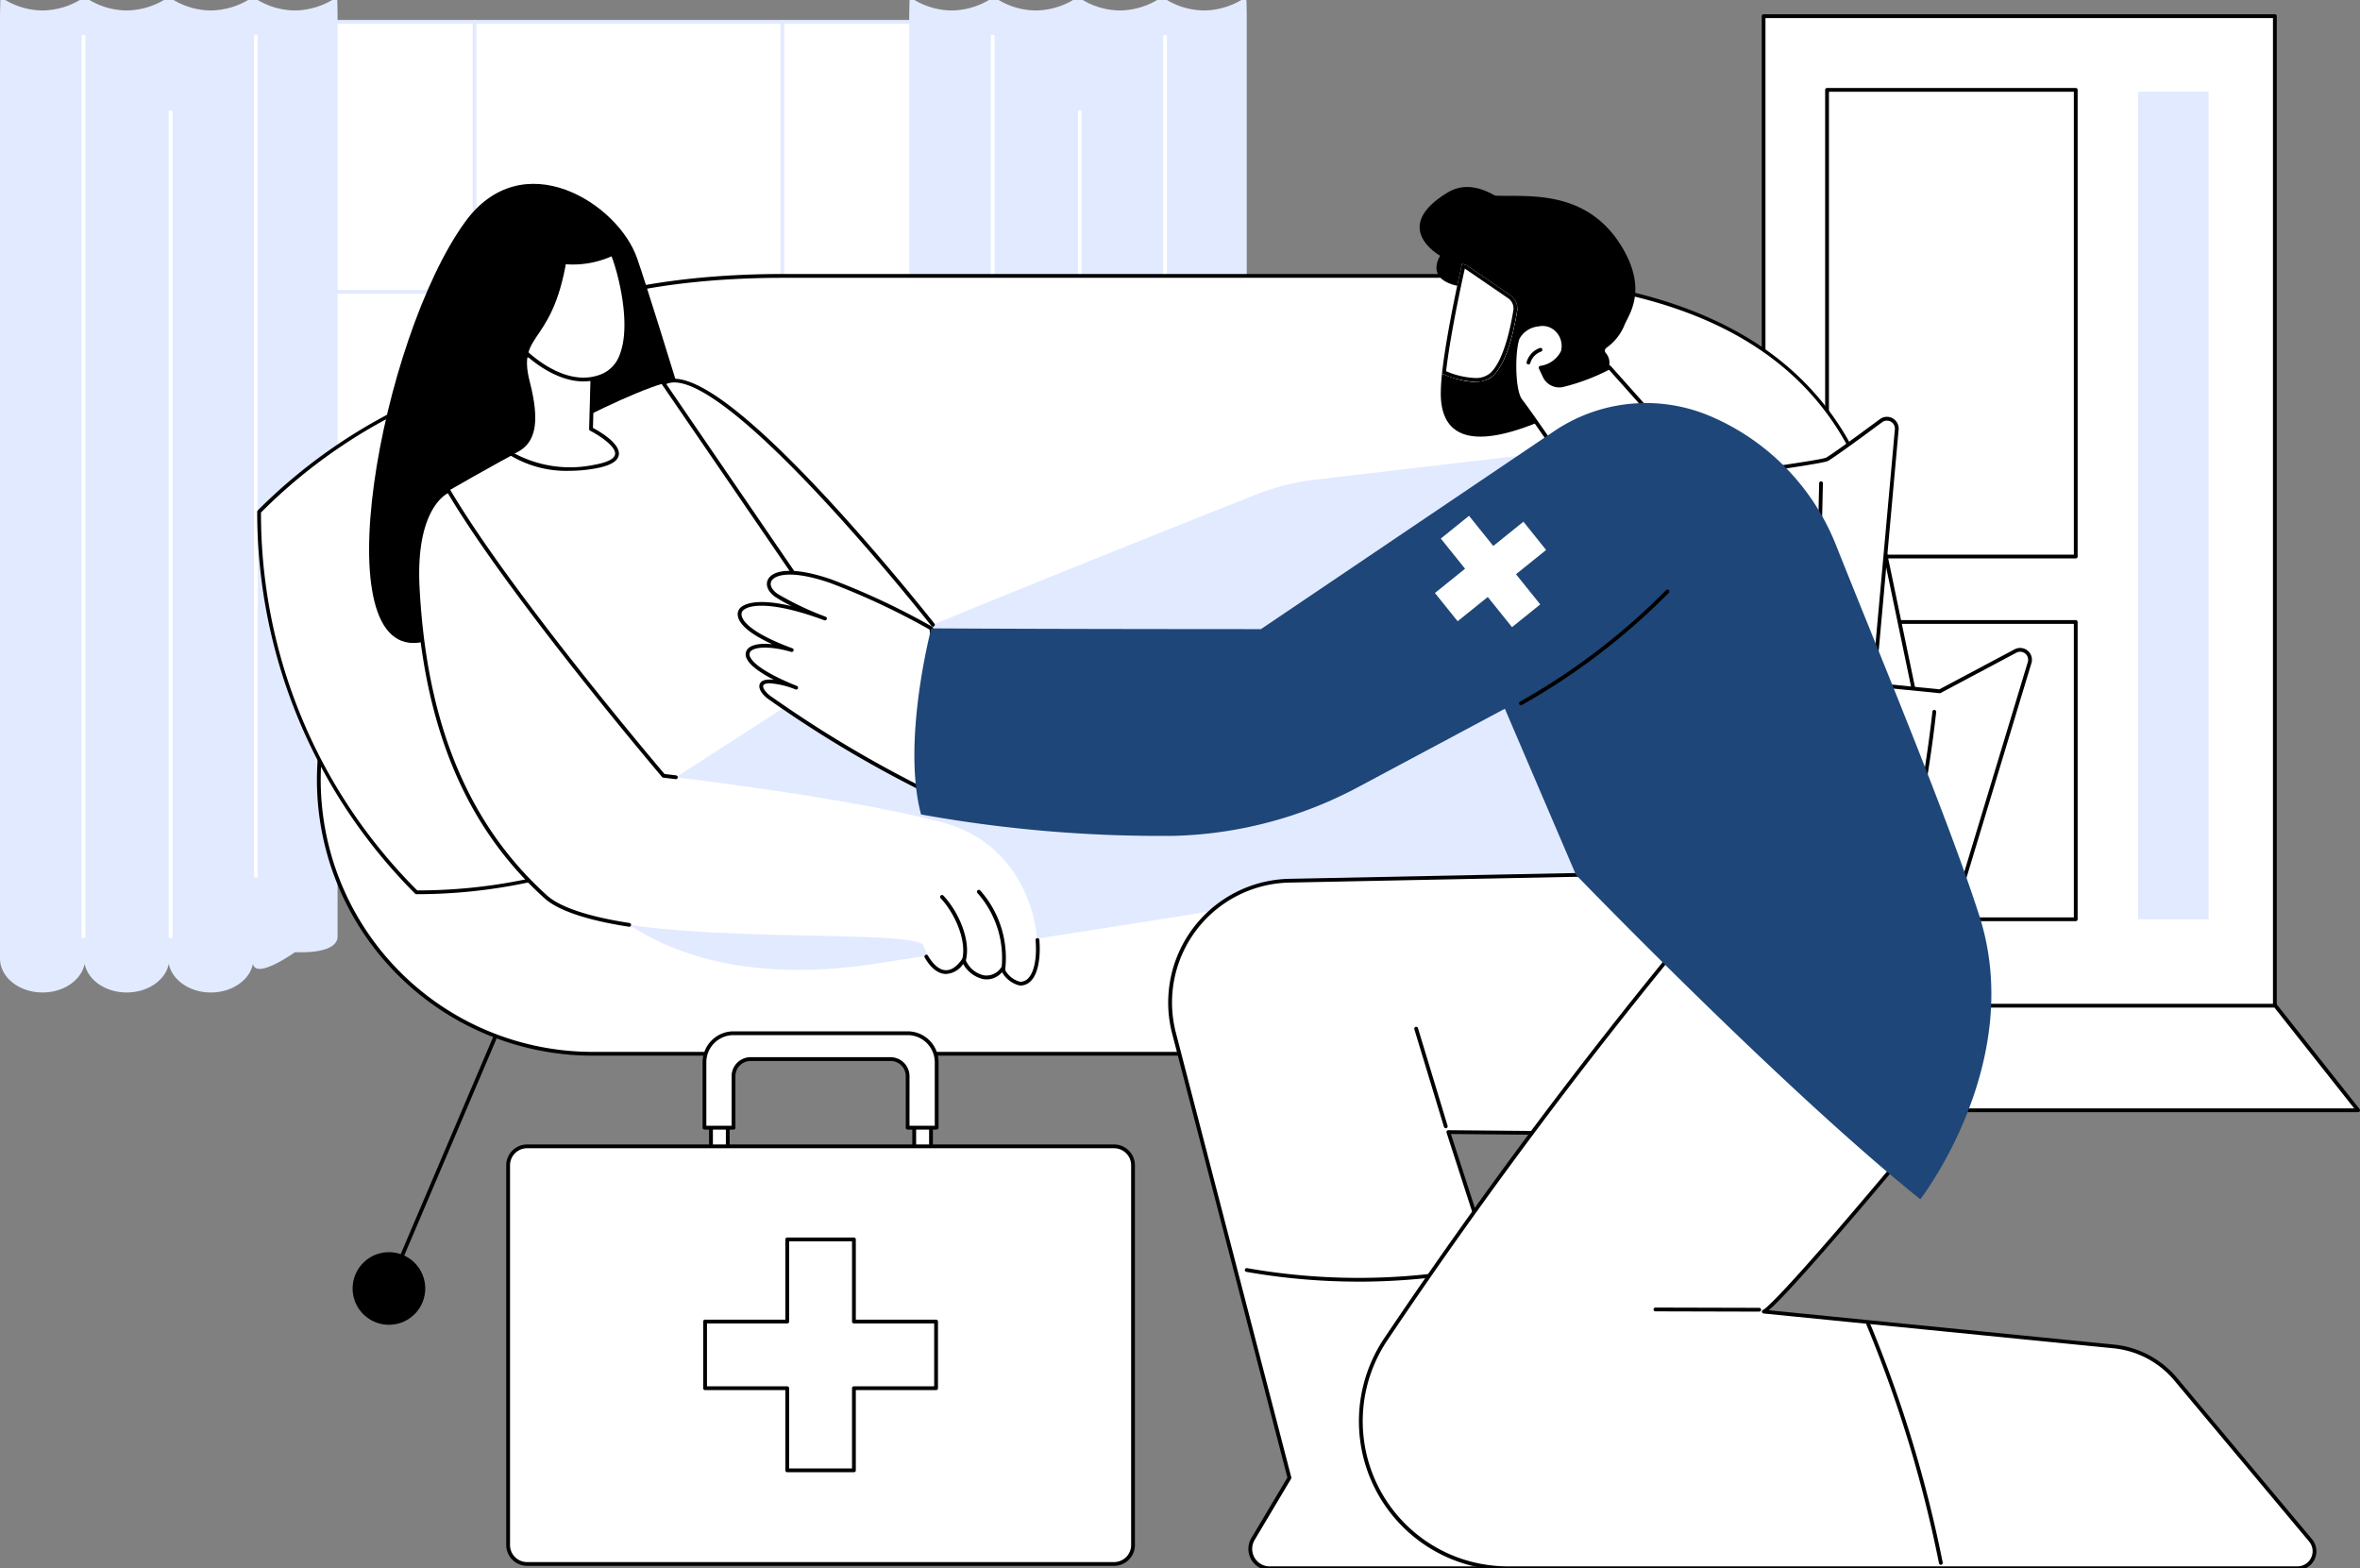 <svg xmlns="http://www.w3.org/2000/svg" xmlns:xlink="http://www.w3.org/1999/xlink" width="295" height="196" viewBox="0 0 295 196">
  <rect x="0" y="0" width="295" height="196" fill="#808080" stroke="none"/>
  <defs>
    <clipPath id="clip-path">
      <rect id="Rectángulo_403947" data-name="Rectángulo 403947" width="295" height="196" transform="translate(0 0)" fill="none"/>
    </clipPath>
  </defs>
  <g id="Grupo_1103873" data-name="Grupo 1103873" transform="translate(0 -0.334)">
    <path id="Trazado_884543" data-name="Trazado 884543" d="M930.35,136.506V10.176h63.91V137.445Z" transform="translate(-709.905 -7.823)" fill="#fff"/>
    <g id="Grupo_1103872" data-name="Grupo 1103872" transform="translate(0 0.334)">
      <g id="Grupo_1103871" data-name="Grupo 1103871" clip-path="url(#clip-path)">
        <path id="Trazado_884544" data-name="Trazado 884544" d="M993.5,136.919h0l-63.909-.939a.237.237,0,0,1-.233-.237V9.413a.237.237,0,0,1,.237-.237H993.5a.237.237,0,0,1,.237.237V136.682a.237.237,0,0,1-.237.237m-63.673-1.409,63.436.932V9.65H929.824Z" transform="translate(-709.142 -7.394)"/>
        <rect id="Rectángulo_403941" data-name="Rectángulo 403941" width="31.088" height="58.328" transform="translate(228.38 11.232)" fill="#fff"/>
        <path id="Trazado_884545" data-name="Trazado 884545" d="M994.162,106.862H963.074a.237.237,0,0,1-.237-.237V48.3a.237.237,0,0,1,.237-.237h31.088a.237.237,0,0,1,.237.237v58.328a.237.237,0,0,1-.237.237m-30.851-.474h30.614V48.534H963.311Z" transform="translate(-734.694 -37.065)"/>
        <rect id="Rectángulo_403942" data-name="Rectángulo 403942" width="31.088" height="37.16" transform="translate(228.38 77.747)" fill="#fff"/>
        <path id="Trazado_884546" data-name="Trazado 884546" d="M994.162,366.406H963.074a.237.237,0,0,1-.237-.237v-37.16a.237.237,0,0,1,.237-.237h31.088a.237.237,0,0,1,.237.237v37.16a.237.237,0,0,1-.237.237m-30.851-.474h30.614V329.246H963.311Z" transform="translate(-734.694 -251.262)"/>
        <path id="Trazado_884547" data-name="Trazado 884547" d="M897.028,532.18l-10.609,13.076h84.729L960.8,532.18Z" transform="translate(-676.383 -406.473)" fill="#fff"/>
        <path id="Trazado_884548" data-name="Trazado 884548" d="M970.384,544.729H885.656a.237.237,0,0,1-.184-.386l10.609-13.076a.237.237,0,0,1,.184-.088H960.04a.236.236,0,0,1,.186.09l10.344,13.076a.237.237,0,0,1-.186.384m-84.231-.474h83.741l-9.969-12.6H896.378Z" transform="translate(-675.62 -405.709)"/>
        <rect id="Rectángulo_403943" data-name="Rectángulo 403943" width="8.806" height="103.443" transform="translate(267.266 11.464)" fill="#e2eaff"/>
        <rect id="Rectángulo_403944" data-name="Rectángulo 403944" width="109.722" height="99.448" transform="translate(24.288 2.73)" fill="#fff"/>
        <path id="Trazado_884549" data-name="Trazado 884549" d="M211.462,112.1H101.74a.237.237,0,0,1-.237-.237V12.416a.237.237,0,0,1,.237-.237H211.462a.237.237,0,0,1,.237.237v99.448a.237.237,0,0,1-.237.237m-109.485-.474H211.225V12.653H101.977Z" transform="translate(-77.452 -9.686)" fill="#e2eaff"/>
        <path id="Trazado_884550" data-name="Trazado 884550" d="M211.463,155.1H101.741a.237.237,0,1,1,0-.474H211.463a.237.237,0,0,1,0,.474" transform="translate(-77.453 -118.378)" fill="#e2eaff"/>
        <path id="Trazado_884551" data-name="Trazado 884551" d="M211.463,294.07H101.741a.237.237,0,1,1,0-.474H211.463a.237.237,0,0,1,0,.474" transform="translate(-77.453 -224.421)" fill="#e2eaff"/>
        <path id="Trazado_884552" data-name="Trazado 884552" d="M411.971,112.1a.237.237,0,0,1-.237-.237V12.416a.237.237,0,1,1,.474,0v99.448a.237.237,0,0,1-.237.237" transform="translate(-314.174 -9.686)" fill="#e2eaff"/>
        <path id="Trazado_884553" data-name="Trazado 884553" d="M249.585,112.1a.237.237,0,0,1-.237-.237V12.416a.237.237,0,1,1,.474,0v99.448a.237.237,0,0,1-.237.237" transform="translate(-190.265 -9.686)" fill="#e2eaff"/>
        <path id="Trazado_884554" data-name="Trazado 884554" d="M42.132,0a9.414,9.414,0,0,1-5.26,1.7A9.238,9.238,0,0,1,31.616,0V0h0V0a9.417,9.417,0,0,1-5.257,1.7A9.237,9.237,0,0,1,21.1,0V0h0a9.416,9.416,0,0,1-5.258,1.7A9.238,9.238,0,0,1,10.582,0V0h0V0A9.417,9.417,0,0,1,5.322,1.7,9.235,9.235,0,0,1,.063,0C.039.259,0,2.32,0,2.542V120.205c0,2.344,2.383,4.245,5.322,4.245,2.658,0,4.861-1.555,5.258-3.586.4,2.031,2.6,3.586,5.258,3.586S20.7,122.9,21.1,120.863c.4,2.033,2.6,3.588,5.259,3.588s4.861-1.555,5.258-3.586c.4,2.031,5.267-1.46,5.267-1.46s5.314.376,5.314-1.969V2.543c0-.222-.022-2.329-.063-2.542" transform="translate(0 -0.392)" fill="#e2eaff"/>
        <path id="Trazado_884555" data-name="Trazado 884555" d="M134.209,125.37a.237.237,0,0,1-.237-.237V20.223a.237.237,0,1,1,.474,0v104.91a.237.237,0,0,1-.237.237" transform="translate(-102.228 -15.643)" fill="#fff"/>
        <path id="Trazado_884556" data-name="Trazado 884556" d="M89.244,163.331a.237.237,0,0,1-.237-.237V60.072a.237.237,0,0,1,.474,0V163.094a.237.237,0,0,1-.237.237" transform="translate(-67.917 -46.05)" fill="#fff"/>
        <path id="Trazado_884557" data-name="Trazado 884557" d="M43.279,132.924a.237.237,0,0,1-.237-.237V20.223a.237.237,0,1,1,.474,0V132.687a.237.237,0,0,1-.237.237" transform="translate(-32.843 -15.643)" fill="#fff"/>
        <path id="Trazado_884558" data-name="Trazado 884558" d="M521.762,0a9.414,9.414,0,0,1-5.26,1.7A9.238,9.238,0,0,1,511.246,0V0h0V0a9.417,9.417,0,0,1-5.257,1.7A9.237,9.237,0,0,1,500.729,0V0h0a9.416,9.416,0,0,1-5.258,1.7A9.238,9.238,0,0,1,490.212,0V0h0V0a9.417,9.417,0,0,1-5.257,1.7,9.235,9.235,0,0,1-5.26-1.7c-.024.259-.063,2.32-.063,2.542V120.205c0,2.344,2.383,4.245,5.322,4.245,2.658,0,4.861-1.555,5.258-3.586.4,2.031,2.6,3.586,5.258,3.586s4.862-1.555,5.259-3.587c.4,2.033,2.6,3.588,5.258,3.588s4.862-1.555,5.258-3.586c.4,2.031,2.6,3.586,5.258,3.586,2.94,0,5.322-1.9,5.322-4.245V2.543c0-.222-.021-2.329-.063-2.542" transform="translate(-365.982 -0.392)" fill="#e2eaff"/>
        <path id="Trazado_884559" data-name="Trazado 884559" d="M613.84,125.37a.237.237,0,0,1-.237-.237V20.223a.237.237,0,1,1,.474,0v104.91a.237.237,0,0,1-.237.237" transform="translate(-468.211 -15.643)" fill="#fff"/>
        <path id="Trazado_884560" data-name="Trazado 884560" d="M568.874,163.331a.237.237,0,0,1-.237-.237V60.072a.237.237,0,1,1,.474,0V163.094a.237.237,0,0,1-.237.237" transform="translate(-433.899 -46.05)" fill="#fff"/>
        <path id="Trazado_884561" data-name="Trazado 884561" d="M522.91,132.924a.237.237,0,0,1-.237-.237V20.223a.237.237,0,1,1,.474,0V132.687a.237.237,0,0,1-.237.237" transform="translate(-398.826 -15.643)" fill="#fff"/>
        <path id="Trazado_884562" data-name="Trazado 884562" d="M206.21,554.968a.237.237,0,0,1-.218-.33l15.953-37.476a.237.237,0,0,1,.436.186l-15.953,37.476a.237.237,0,0,1-.218.144" transform="translate(-157.168 -394.904)"/>
        <path id="Trazado_884563" data-name="Trazado 884563" d="M186.025,666.77a4.538,4.538,0,1,0,4.538-4.547,4.542,4.542,0,0,0-4.538,4.547" transform="translate(-141.947 -505.703)"/>
        <path id="Trazado_884564" data-name="Trazado 884564" d="M334.945,244.442H202.385a34.24,34.24,0,0,1-33.639-40.415l4.192-22.987c4.713-25.842,27.187-33.83,53.409-33.83h84.03c25.708,0,47.892,7.277,53.147,32.488l4.895,23.483a34.241,34.241,0,0,1-33.474,41.26" transform="translate(-128.329 -112.721)" fill="#fff"/>
        <path id="Trazado_884565" data-name="Trazado 884565" d="M334.2,243.916H201.639a34.477,34.477,0,0,1-33.872-40.7l4.192-22.986c4.117-22.577,22.165-34.024,53.642-34.024h84.031c14.426,0,25.664,2.23,34.354,6.817,10.166,5.366,16.567,14.067,19.025,25.859L367.9,202.37A34.479,34.479,0,0,1,334.2,243.916M225.6,146.684c-31.214,0-49.105,11.317-53.176,33.635l-4.192,22.987a34,34,0,0,0,33.406,40.136H334.2a34,34,0,0,0,33.242-40.975l-4.895-23.483c-4.53-21.734-21.839-32.3-52.915-32.3Z" transform="translate(-127.584 -111.958)"/>
        <path id="Trazado_884566" data-name="Trazado 884566" d="M429.337,401.2H289.609a.237.237,0,0,1,0-.474H429.337a.237.237,0,1,1,0,.474" transform="translate(-220.806 -306.167)"/>
        <path id="Trazado_884567" data-name="Trazado 884567" d="M184.167,188.449A67.063,67.063,0,0,0,136.7,208.135l-.018.018v.047a67.245,67.245,0,0,0,19.652,47.506l.016.016a67.064,67.064,0,0,0,47.464-19.686l.018-.018v-.047a67.245,67.245,0,0,0-19.652-47.506Z" transform="translate(-104.298 -144.189)" fill="#fff"/>
        <path id="Trazado_884568" data-name="Trazado 884568" d="M155.59,255.2a.237.237,0,0,1-.168-.069,67.481,67.481,0,0,1-19.737-47.689v-.047a.237.237,0,0,1,.068-.166l.018-.018A67.3,67.3,0,0,1,183.4,187.45a.237.237,0,0,1,.168.069l.016.016a67.48,67.48,0,0,1,19.722,47.673v.047a.237.237,0,0,1-.068.167l-.018.018A67.3,67.3,0,0,1,155.59,255.2m-19.431-47.708a66.567,66.567,0,0,0,19.529,47.234,66.379,66.379,0,0,0,47.147-19.565,66.568,66.568,0,0,0-19.529-47.234,66.379,66.379,0,0,0-47.147,19.565" transform="translate(-103.535 -143.426)"/>
        <path id="Trazado_884569" data-name="Trazado 884569" d="M808.817,232.788s35.608-4.612,36.72-5.211c.728-.393,4.353-3.05,6.767-4.838a1.233,1.233,0,0,1,1.96,1.105l-3.1,34.4L811.886,255.3Z" transform="translate(-617.169 -170.168)" fill="#fff"/>
        <path id="Trazado_884570" data-name="Trazado 884570" d="M850.4,257.722h-.018l-39.275-2.945a.237.237,0,0,1-.217-.2l-3.069-22.514a.237.237,0,0,1,.2-.267c14.252-1.846,35.769-4.75,36.638-5.185.54-.291,2.934-2,6.738-4.819a1.47,1.47,0,0,1,2.337,1.317l-3.1,34.4a.237.237,0,0,1-.236.216m-39.066-3.4,38.851,2.913,3.082-34.171a1,1,0,0,0-1.584-.893c-2.7,2-6.078,4.468-6.8,4.856-1.1.591-31.955,4.609-36.565,5.207Z" transform="translate(-616.406 -169.404)"/>
        <path id="Trazado_884571" data-name="Trazado 884571" d="M957.4,282.112H957.4a.237.237,0,0,1-.232-.242l.595-26.058a.237.237,0,0,1,.237-.232H958a.237.237,0,0,1,.232.242l-.595,26.058a.237.237,0,0,1-.237.232" transform="translate(-730.368 -195.413)"/>
        <path id="Trazado_884572" data-name="Trazado 884572" d="M888.013,377.15l26.581,3.448a4.822,4.822,0,0,0,5.235-3.388l9.434-31.178a1.237,1.237,0,0,0-1.763-1.453l-9.472,5.037L885.34,346.37Z" transform="translate(-675.56 -263.211)" fill="#fff"/>
        <path id="Trazado_884573" data-name="Trazado 884573" d="M914.461,380.112a5.169,5.169,0,0,1-.661-.043l-26.581-3.448a.237.237,0,0,1-.206-.214l-2.672-30.781a.237.237,0,0,1,.069-.189.244.244,0,0,1,.19-.067l32.617,3.24,9.408-5a1.474,1.474,0,0,1,2.1,1.73l-9.434,31.178a5.043,5.043,0,0,1-4.832,3.6m-26.992-3.936,26.392,3.423a4.569,4.569,0,0,0,4.978-3.221l9.434-31.178a1,1,0,0,0-1.425-1.175l-9.472,5.037a.238.238,0,0,1-.135.027l-32.4-3.219Z" transform="translate(-674.797 -262.447)"/>
        <path id="Trazado_884574" data-name="Trazado 884574" d="M997.14,403.448a.244.244,0,0,1-.066-.009.237.237,0,0,1-.162-.294,160.962,160.962,0,0,0,5.33-26.793.237.237,0,0,1,.471.053,161.452,161.452,0,0,1-5.345,26.872.237.237,0,0,1-.228.171" transform="translate(-760.688 -287.408)"/>
        <path id="Trazado_884575" data-name="Trazado 884575" d="M329.172,257.428l-37.508,22.263s7.775,20.682,40.351,15.689c19.788-3.033,69.18-10.834,69.18-10.834l36.439,4.995,1.831-60.817-52.517,6.152a29.33,29.33,0,0,0-7.423,1.875c-12.086,4.8-50.494,20.115-50.354,20.677" transform="translate(-222.555 -174.921)" fill="#e2eaff"/>
        <path id="Trazado_884576" data-name="Trazado 884576" d="M476.137,341.577a.237.237,0,0,1-.04-.47l61.21-10.534a24.117,24.117,0,0,1,6.363-.242l33.863,3.206a.237.237,0,0,1,.213.258.233.233,0,0,1-.258.214L543.626,330.8a23.642,23.642,0,0,0-6.238.237l-61.21,10.534a.237.237,0,0,1-.041,0" transform="translate(-363.136 -252.369)"/>
        <path id="Trazado_884577" data-name="Trazado 884577" d="M201.4,155.892l37.811-12.451s-8.611-28.607-10.995-35.5-14.333-14.48-21.531-4.519c-10.53,14.572-17.991,55.119-5.285,52.475" transform="translate(-148.574 -75.647)"/>
        <path id="Trazado_884578" data-name="Trazado 884578" d="M246.869,264.838l-10.215-47.532s19.2-11.18,26.873-13.424c0,0,20.717,27.614,24.839,34.233Z" transform="translate(-180.579 -155.965)" fill="#fff"/>
        <path id="Trazado_884579" data-name="Trazado 884579" d="M383.739,232.933s-26.977-34.324-33.672-30.173L374,237.733Z" transform="translate(-267.119 -154.843)" fill="#fff"/>
        <path id="Trazado_884580" data-name="Trazado 884580" d="M373.234,237.225a.236.236,0,0,1-.2-.1l-23.93-34.972a.236.236,0,0,1,.071-.335c2.886-1.79,9.5,2.776,19.644,13.569,7.5,7.978,14.271,16.573,14.339,16.659a.237.237,0,0,1-.373.293c-.067-.086-6.826-8.667-14.313-16.629-9.568-10.175-16.062-14.866-18.828-13.606l23.781,34.755a.237.237,0,0,1-.2.371" transform="translate(-266.356 -154.098)"/>
        <path id="Trazado_884581" data-name="Trazado 884581" d="M270.2,187.911l-.638,12.177s3.96,2.791,10.476,1.63-.47-4.7-.47-4.7l.26-9.619Z" transform="translate(-205.688 -143.39)" fill="#fff"/>
        <path id="Trazado_884582" data-name="Trazado 884582" d="M276.113,201.477a13.6,13.6,0,0,1-7.453-1.959.237.237,0,0,1-.1-.206l.638-12.177a.237.237,0,0,1,.224-.224l9.628-.509a.242.242,0,0,1,.178.067.238.238,0,0,1,.072.176l-.256,9.47c.713.377,3.446,1.921,3.233,3.365-.12.815-1.089,1.373-2.962,1.707a18.235,18.235,0,0,1-3.2.289m-7.073-2.277a14.777,14.777,0,0,0,10.191,1.521c1.6-.285,2.493-.738,2.577-1.31.153-1.039-2.257-2.509-3.113-2.942a.237.237,0,0,1-.13-.218l.253-9.362-9.159.484Z" transform="translate(-204.925 -142.626)"/>
        <path id="Trazado_884583" data-name="Trazado 884583" d="M271.356,147.442s5.139,5.487,10.137,3.254,2.086-13.045,1.116-15.2a11.379,11.379,0,0,1-9.628.132c-2.6-1.093-4.227,5.487-1.624,11.813" transform="translate(-206.052 -103.784)" fill="#fff"/>
        <path id="Trazado_884584" data-name="Trazado 884584" d="M278.255,150.7c-4.142,0-7.769-3.811-7.812-3.858a.236.236,0,0,1-.046-.072c-2-4.866-1.557-10.084.1-11.724a1.608,1.608,0,0,1,1.84-.4,11.249,11.249,0,0,0,9.418-.118.238.238,0,0,1,.335.108c.692,1.537,2.741,8.649,1.154,12.818a4.565,4.565,0,0,1-2.39,2.694,6.3,6.3,0,0,1-2.594.549m-7.438-4.151c.42.431,5.243,5.223,9.838,3.169a4.11,4.11,0,0,0,2.14-2.43c1.466-3.853-.3-10.349-1.047-12.225a11.879,11.879,0,0,1-9.6.023,1.133,1.133,0,0,0-1.323.3c-1.541,1.53-1.92,6.485-.008,11.166" transform="translate(-205.311 -103.022)"/>
        <path id="Trazado_884585" data-name="Trazado 884585" d="M258.107,119.333s2.066-2.466,1.644,1.424c-1.494,13.787-6.685,11.111-4.952,17.831,2.513,9.75-2.351,8.971-7.195,10.439,0,0-3.85-26.127,10.5-29.694" transform="translate(-188.576 -90.861)"/>
        <path id="Trazado_884586" data-name="Trazado 884586" d="M285.793,302c-12.242-3.249-34.856-5.828-34.856-5.828s-18.963-22.246-26.873-35.632c0,0-4.408,1.534-3.863,12.091.967,18.73,7.054,30.592,16.018,38.677,7.445,6.715,43.913,3.653,47.143,5.947,0,0,2.142,6.134,5.089,1.951.4,1.38,2.72,3.769,4.579,1.094l.185.058c.958,1.425,2.405,2.44,3.552,1.193,2.123-2.309,1.269-16.3-10.973-19.552" transform="translate(-167.989 -199.195)" fill="#fff"/>
        <path id="Trazado_884587" data-name="Trazado 884587" d="M499.73,502.467c-.04,0-.081,0-.121,0a3.427,3.427,0,0,1-2.22-1.671,2.5,2.5,0,0,1-2.323.871,3.775,3.775,0,0,1-2.533-1.9,2.737,2.737,0,0,1-2.232,1.257c-1.33-.07-2.248-1.463-2.581-2.059a.237.237,0,0,1,.414-.231c.23.411,1.067,1.758,2.192,1.817.7.035,1.4-.433,2.075-1.4a.237.237,0,0,1,.422.071,3.214,3.214,0,0,0,2.321,1.975,2.2,2.2,0,0,0,2.22-1.13.237.237,0,0,1,.431.151l-.02.3a2.932,2.932,0,0,0,1.87,1.474,1.346,1.346,0,0,0,1.091-.519c.546-.594,1.054-2.135.843-4.675a.237.237,0,0,1,.216-.256.234.234,0,0,1,.256.216c.188,2.254-.183,4.183-.966,5.036a1.831,1.831,0,0,1-1.355.675" transform="translate(-372.133 -379.277)"/>
        <path id="Trazado_884588" data-name="Trazado 884588" d="M245.88,314.274l-.036,0c-3.632-.557-8.411-1.626-10.548-3.554-9.945-8.969-15.21-21.674-16.1-38.841-.548-10.613,3.835-12.263,4.022-12.327a.237.237,0,0,1,.282.1c7.588,12.842,25.6,34.129,26.789,35.528.2.023.7.081,1.446.172a.237.237,0,1,1-.057.471c-.981-.119-1.535-.182-1.535-.182a.235.235,0,0,1-.153-.081c-.189-.222-18.89-22.208-26.786-35.479-.788.432-4,2.757-3.533,11.773.88,17.035,6.094,29.633,15.94,38.513,1.622,1.463,5.185,2.651,10.3,3.437a.237.237,0,0,1-.036.471" transform="translate(-167.225 -198.432)"/>
        <path id="Trazado_884589" data-name="Trazado 884589" d="M498.909,482.248a.24.24,0,0,1-.065-.009.237.237,0,0,1-.163-.293c.667-2.325-.867-5.833-2.67-7.75a.237.237,0,0,1,.345-.325c1.933,2.056,3.5,5.687,2.78,8.205a.236.236,0,0,1-.228.172" transform="translate(-378.433 -361.924)"/>
        <path id="Trazado_884590" data-name="Trazado 884590" d="M518.666,481.4h-.018a.237.237,0,0,1-.218-.254,12.237,12.237,0,0,0-2.984-9.66.237.237,0,0,1,.355-.315,12.681,12.681,0,0,1,3.1,10.01.237.237,0,0,1-.236.219" transform="translate(-393.265 -359.86)"/>
        <path id="Trazado_884591" data-name="Trazado 884591" d="M682.388,461.977,632.1,462.994a15.237,15.237,0,0,0-14.344,19.069l14.424,55.569-4.554,7.645a2.424,2.424,0,0,0,2.079,3.665h33.979a4.372,4.372,0,0,0,4.054-6l-15.7-48.526,38.323.354Z" transform="translate(-471.003 -352.905)" fill="#fff"/>
        <path id="Trazado_884592" data-name="Trazado 884592" d="M662.929,548.416H628.951a2.661,2.661,0,0,1-2.283-4.024l4.5-7.56-14.4-55.474a15.474,15.474,0,0,1,14.568-19.365l50.285-1.017a.24.24,0,0,1,.235.181l7.981,32.793a.237.237,0,0,1-.045.2.231.231,0,0,1-.188.09l-37.995-.351,15.6,48.213a4.608,4.608,0,0,1-4.279,6.31m18.515-86.962-50.094,1.013a15,15,0,0,0-14.12,18.773l14.425,55.569a.238.238,0,0,1-.026.181l-4.554,7.645a2.187,2.187,0,0,0,1.876,3.307h33.979a4.072,4.072,0,0,0,3.42-1.816,4.134,4.134,0,0,0,.414-3.859l-15.7-48.541a.237.237,0,0,1,.226-.31h0l38.019.351Z" transform="translate(-470.244 -352.141)"/>
        <path id="Trazado_884593" data-name="Trazado 884593" d="M670.922,671.421A81.079,81.079,0,0,1,656.9,670.2a.237.237,0,1,1,.082-.467,80.325,80.325,0,0,0,29.343-.273.237.237,0,0,1,.091.465,80.988,80.988,0,0,1-15.5,1.5" transform="translate(-501.1 -511.218)"/>
        <path id="Trazado_884594" data-name="Trazado 884594" d="M750.025,556.015a.237.237,0,0,1-.227-.168l-3.7-12.2a.237.237,0,0,1,.454-.137l3.7,12.2a.237.237,0,0,1-.158.3.242.242,0,0,1-.069.01" transform="translate(-569.305 -414.992)"/>
        <path id="Trazado_884595" data-name="Trazado 884595" d="M784.99,439.6c.082.493,21.775,15.183,3,37.743s-19.832,22.446-19.832,22.446l43.709,4.346a11.681,11.681,0,0,1,7.8,4.127L836.5,528.364a2.132,2.132,0,0,1-1.632,3.5H736.156a18.381,18.381,0,0,1-15.176-28.728,645.845,645.845,0,0,1,45.758-60.089Z" transform="translate(-547.688 -335.826)" fill="#fff"/>
        <path id="Trazado_884596" data-name="Trazado 884596" d="M834.057,531.338H735.343a18.618,18.618,0,0,1-15.371-29.1,640.722,640.722,0,0,1,45.775-60.111.238.238,0,0,1,.135-.077l18.252-3.453a.236.236,0,0,1,.256.128c.056.063.268.247.492.44,12.657,10.932,13.538,24.27,2.481,37.559-10.236,12.3-17.229,20.27-19.391,22.118l43.11,4.286a11.852,11.852,0,0,1,7.96,4.212l16.829,20.107a2.368,2.368,0,0,1-1.813,3.889M766.051,442.5a640.408,640.408,0,0,0-45.687,60,18.144,18.144,0,0,0,14.98,28.357h98.714a1.894,1.894,0,0,0,1.45-3.111l-16.829-20.107a11.382,11.382,0,0,0-7.643-4.044l-43.709-4.346h0a.237.237,0,0,1-.036-.464c.235-.119,2.514-1.7,19.711-22.368,10.865-13.058,10-26.162-2.426-36.9-.25-.216-.4-.345-.49-.435Zm1.318,56.282h0m17.043-59.992h0" transform="translate(-546.875 -335.063)"/>
        <path id="Trazado_884597" data-name="Trazado 884597" d="M885.5,691.952h0l-12.972-.034a.237.237,0,0,1,0-.474h0l12.972.034a.237.237,0,0,1,0,.474" transform="translate(-665.6 -528)"/>
        <path id="Trazado_884598" data-name="Trazado 884598" d="M993.889,729.486a.237.237,0,0,1-.232-.191,158.594,158.594,0,0,0-9.061-29.8.237.237,0,0,1,.438-.182,159.1,159.1,0,0,1,9.088,29.894.237.237,0,0,1-.186.278.22.22,0,0,1-.047,0" transform="translate(-751.283 -533.89)"/>
        <path id="Trazado_884599" data-name="Trazado 884599" d="M768.286,112.643s-9.048-15.78-15.874-11.649c-7.28,4.406-.927,7.906-.927,7.906s-2.444,3.547,3.84,3.994c1.343.1,6.214,3.225,7.526,3.233,4.811.032,5.434-3.484,5.434-3.484" transform="translate(-571.463 -76.93)"/>
        <path id="Trazado_884600" data-name="Trazado 884600" d="M760.062,157.875a22.056,22.056,0,0,1,.157-2.725c1.948.827,4.858,1.681,6.381.257,2.419-2.262,3.178-9.363,3.178-9.363l-6.469-4.433,11.953,3.727s7.914,11.146-2.165,15.525-12.93,1.457-13.035-2.988" transform="translate(-579.964 -108.449)"/>
        <path id="Trazado_884601" data-name="Trazado 884601" d="M767.114,154.815c-1.524,1.424-4.434.571-6.381-.257.574-5.35,2.5-13.723,2.5-13.723l.59.184,5.447,3.732a2,2,0,0,1,.847,1.965c-.341,2.147-1.222,6.434-3,8.1" transform="translate(-580.478 -107.857)" fill="#fff"/>
        <path id="Trazado_884602" data-name="Trazado 884602" d="M763.582,141.44l.031.01L769,145.142a1.536,1.536,0,0,1,.646,1.5c-.289,1.82-1.147,6.226-2.859,7.826a2.758,2.758,0,0,1-1.947.636,10.145,10.145,0,0,1-3.6-.848c.52-4.507,1.93-10.984,2.339-12.816m-.349-.605s-1.927,8.374-2.5,13.723a11.283,11.283,0,0,0,4.11,1.02,3.222,3.222,0,0,0,2.271-.764c1.781-1.665,2.662-5.951,3-8.1a2,2,0,0,0-.847-1.965l-5.447-3.732Z" transform="translate(-580.478 -107.857)"/>
        <path id="Trazado_884603" data-name="Trazado 884603" d="M797.2,123.078a.434.434,0,0,0-.036.649,1.885,1.885,0,0,1,.246,2.056,4.17,4.17,0,0,1-2.343,1.772,13.172,13.172,0,0,1-3.708.849,3.489,3.489,0,0,1-4.352-3.143,21.525,21.525,0,0,1-.724-6.89,4,4,0,0,1,.978-2.794c.865-.794-6.624-12.178-5.52-11.78,2.907,1.047,12.363-1.967,17.525,6.83,3.225,5.5.56,8.535.162,9.725a6.545,6.545,0,0,1-2.227,2.727" transform="translate(-596.422 -79.586)"/>
        <path id="Trazado_884604" data-name="Trazado 884604" d="M815.713,185.983c-1.419,1.443-4.57,3.544-10.6,2.947a1.732,1.732,0,0,1-1.253-.745c-1-1.449-3.378-4.892-4.166-5.9-1.006-1.283-.952-6.259-.37-7.82s3.776-2.519,5.023-.881,1.093,3.743-2.16,4.583l.5,1.058a2.027,2.027,0,0,0,2.406,1.08c1.932-.569,4.941-1.533,5.674-2.208l5,5.605a1.665,1.665,0,0,1-.059,2.277" transform="translate(-609.61 -132.199)" fill="#fff"/>
        <path id="Trazado_884605" data-name="Trazado 884605" d="M802.711,187.072a.236.236,0,0,1-.2-.1c-1.105-1.6-3.063-4.419-3.754-5.3-1.1-1.4-.973-6.527-.406-8.049a3.447,3.447,0,0,1,2.738-1.845,2.749,2.749,0,0,1,2.7.9,3.006,3.006,0,0,1,.642,2.813,3.564,3.564,0,0,1-2.656,2.066l.38.8a1.783,1.783,0,0,0,2.125.954c3.028-.893,5.062-1.678,5.581-2.155a.237.237,0,0,1,.337.016l5,5.605a.237.237,0,1,1-.354.315l-4.854-5.439a26.23,26.23,0,0,1-5.579,2.112,2.254,2.254,0,0,1-2.687-1.207l-.5-1.058a.237.237,0,0,1,.155-.331,3.4,3.4,0,0,0,2.6-1.839,2.554,2.554,0,0,0-.571-2.371,2.3,2.3,0,0,0-2.249-.722,3.012,3.012,0,0,0-2.363,1.543c-.568,1.524-.587,6.416.335,7.59.663.845,2.417,3.361,3.771,5.323a.237.237,0,0,1-.195.372" transform="translate(-608.861 -131.432)"/>
        <path id="Trazado_884606" data-name="Trazado 884606" d="M805.568,187.255a.25.25,0,0,1-.063-.008.237.237,0,0,1-.166-.291,2.6,2.6,0,0,1,1.655-1.758.237.237,0,0,1,.152.449,2.151,2.151,0,0,0-1.349,1.434.237.237,0,0,1-.228.174" transform="translate(-614.509 -141.698)"/>
        <path id="Trazado_884607" data-name="Trazado 884607" d="M400.807,309.522a38.136,38.136,0,0,1-6-2.849c-2.316-1.529-.9-4.423,6.689-1.833a93.3,93.3,0,0,1,12.61,5.916c.082.668.157,1.337.22,2.007a99.815,99.815,0,0,1-.11,18.268c-.012.136-.027.273-.04.409A151.821,151.821,0,0,1,394,319.5c-1.752-1.2-2.1-3.239,3.2-1.328,0,0-5.089-1.926-5.936-3.693-.737-1.538,1.776-2.049,5.386-1.005-2.372-.871-6.423-2.624-6.52-4.467-.069-1.3,2.971-2.347,10.667.518" transform="translate(-297.696 -232.21)" fill="#fff"/>
        <path id="Trazado_884608" data-name="Trazado 884608" d="M413.413,330.9a.238.238,0,0,1-.1-.023,146.965,146.965,0,0,1-19.953-11.789l-.251-.174c-.82-.563-1.5-1.414-1.18-2.045.215-.419.806-.571,1.741-.46-1.406-.72-2.923-1.673-3.371-2.609a1.074,1.074,0,0,1,.083-1.242c.469-.554,1.594-.754,3.085-.6-2.25-1.026-4.251-2.325-4.325-3.719a1.146,1.146,0,0,1,.52-.986c.435-.32,1.995-1.071,6.235-.052a19,19,0,0,1-1.982-1.107c-.955-.63-1.345-1.5-.994-2.215.555-1.132,2.92-1.737,7.891-.04a89.742,89.742,0,0,1,12.646,5.932.237.237,0,0,1,.122.179c.089.727.162,1.386.221,2.014a99.467,99.467,0,0,1-.11,18.311l-.04.409a.238.238,0,0,1-.236.215m-20.278-14.056c-.629,0-.765.2-.786.242-.134.261.22.885,1.026,1.438l.253.175a147.439,147.439,0,0,0,19.581,11.6l.007-.071a99.033,99.033,0,0,0,.11-18.224c-.056-.589-.123-1.2-.2-1.879a90.082,90.082,0,0,0-12.466-5.841c-5.009-1.711-6.954-.931-7.312-.2-.239.488.087,1.12.83,1.611a37.519,37.519,0,0,0,5.956,2.826.237.237,0,0,1-.169.443c-5.79-2.156-8.973-2.1-10.021-1.332a.673.673,0,0,0-.327.579c.065,1.244,2.385,2.8,6.365,4.257a.237.237,0,0,1-.147.45c-2.71-.783-4.611-.621-5.09-.056a.633.633,0,0,0-.018.731c.8,1.663,5.756,3.555,5.806,3.574a.237.237,0,0,1-.164.445,10.329,10.329,0,0,0-3.231-.77" transform="translate(-296.932 -231.431)"/>
        <path id="Trazado_884609" data-name="Trazado 884609" d="M608.12,313.8s13.253-17.084,7.38-35.424c-3.912-12.218-12.563-32.875-17.936-46.385a29.187,29.187,0,0,0-15.7-16.078,20.523,20.523,0,0,0-19.516,1.879L525.7,242.535s-25.218,0-41.21-.094c0,0-3.726,14.129-1.277,23.259a168.775,168.775,0,0,0,31.511,2.678,51.681,51.681,0,0,0,23.116-6.093l18.348-9.8,8.892,20.768S591.018,300.1,608.12,313.8" transform="translate(-368.081 -163.895)" fill="#1e4678"/>
        <path id="Trazado_884610" data-name="Trazado 884610" d="M770.142,284.835l-3.031-3.771,3.767-3.034-2.839-3.532-3.767,3.035-3.031-3.771-3.528,2.842,3.031,3.771-3.767,3.034,2.839,3.532,3.767-3.034,3.031,3.771Z" transform="translate(-577.612 -209.286)" fill="#fff"/>
        <path id="Trazado_884611" data-name="Trazado 884611" d="M801.57,327.126a.237.237,0,0,1-.116-.443,82.79,82.79,0,0,0,18.268-13.944.237.237,0,1,1,.337.333A83.249,83.249,0,0,1,801.686,327.1a.233.233,0,0,1-.116.031" transform="translate(-611.458 -238.974)"/>
        <rect id="Rectángulo_403945" data-name="Rectángulo 403945" width="2.095" height="3.215" transform="translate(88.875 140.579)" fill="#fff"/>
        <path id="Trazado_884612" data-name="Trazado 884612" d="M376.414,597.636h-2.1a.237.237,0,0,1-.237-.237v-3.215a.237.237,0,0,1,.237-.237h2.1a.237.237,0,0,1,.237.237V597.4a.237.237,0,0,1-.237.237m-1.858-.474h1.621v-2.741h-1.621Z" transform="translate(-285.444 -453.605)"/>
        <rect id="Rectángulo_403946" data-name="Rectángulo 403946" width="2.095" height="3.215" transform="translate(114.279 140.579)" fill="#fff"/>
        <path id="Trazado_884613" data-name="Trazado 884613" d="M483.625,597.636h-2.1a.237.237,0,0,1-.237-.237v-3.215a.237.237,0,0,1,.237-.237h2.1a.237.237,0,0,1,.237.237V597.4a.237.237,0,0,1-.237.237m-1.858-.474h1.621v-2.741h-1.621Z" transform="translate(-367.251 -453.605)"/>
        <path id="Trazado_884614" data-name="Trazado 884614" d="M375.273,558.539V552.1a2.141,2.141,0,0,1,2.135-2.134H394.9a2.141,2.141,0,0,1,2.135,2.134v6.438h3.633v-8.172a3.643,3.643,0,0,0-3.633-3.631H375.273a3.642,3.642,0,0,0-3.632,3.631v8.172Z" transform="translate(-283.581 -417.58)" fill="#fff"/>
        <path id="Trazado_884615" data-name="Trazado 884615" d="M399.906,558.013h-3.632a.237.237,0,0,1-.237-.237v-6.438a1.9,1.9,0,0,0-1.9-1.9H376.645a1.9,1.9,0,0,0-1.9,1.9v6.438a.237.237,0,0,1-.237.237h-3.632a.237.237,0,0,1-.237-.237V549.6a3.873,3.873,0,0,1,3.869-3.868h21.764a3.873,3.873,0,0,1,3.869,3.868v8.172a.237.237,0,0,1-.237.237m-3.4-.474h3.159V549.6a3.4,3.4,0,0,0-3.4-3.395H374.509a3.4,3.4,0,0,0-3.4,3.395v7.935h3.159v-6.2a2.375,2.375,0,0,1,2.372-2.371h17.494a2.374,2.374,0,0,1,2.372,2.371Z" transform="translate(-282.817 -416.817)"/>
        <path id="Trazado_884616" data-name="Trazado 884616" d="M343.808,658.6H270.434a2.377,2.377,0,0,1-2.37-2.37V608.769a2.376,2.376,0,0,1,2.37-2.369h73.374a2.377,2.377,0,0,1,2.37,2.369v47.461a2.377,2.377,0,0,1-2.37,2.37" transform="translate(-204.547 -463.107)" fill="#fff"/>
        <path id="Trazado_884617" data-name="Trazado 884617" d="M343.045,658.073H269.67a2.61,2.61,0,0,1-2.606-2.606V608.005a2.609,2.609,0,0,1,2.606-2.606h73.374a2.609,2.609,0,0,1,2.606,2.606v47.462a2.609,2.609,0,0,1-2.606,2.606m-73.374-52.2a2.135,2.135,0,0,0-2.133,2.132v47.462a2.135,2.135,0,0,0,2.133,2.133h73.374a2.135,2.135,0,0,0,2.133-2.133V608.005a2.135,2.135,0,0,0-2.133-2.132Z" transform="translate(-203.784 -462.343)"/>
        <path id="Trazado_884618" data-name="Trazado 884618" d="M400.839,665.766h-10.27V655.5h-8.336v10.266h-10.27V674.1h10.27v10.266h8.336V674.1h10.27Z" transform="translate(-283.828 -500.572)" fill="#fff"/>
        <path id="Trazado_884619" data-name="Trazado 884619" d="M389.806,683.838h-8.336a.237.237,0,0,1-.237-.237V673.572H371.2a.237.237,0,0,1-.237-.237V665a.237.237,0,0,1,.237-.237h10.033V654.737a.237.237,0,0,1,.237-.237h8.336a.237.237,0,0,1,.237.237v10.029h10.033a.237.237,0,0,1,.237.237v8.333a.237.237,0,0,1-.237.237H390.043V683.6a.237.237,0,0,1-.237.237m-8.1-.474h7.862V673.335a.237.237,0,0,1,.237-.237h10.033V665.24H389.806a.237.237,0,0,1-.237-.237V654.974h-7.862V665a.237.237,0,0,1-.237.237H371.438V673.1h10.033a.237.237,0,0,1,.237.237Z" transform="translate(-283.065 -499.81)"/>
      </g>
    </g>
  </g>
</svg>

